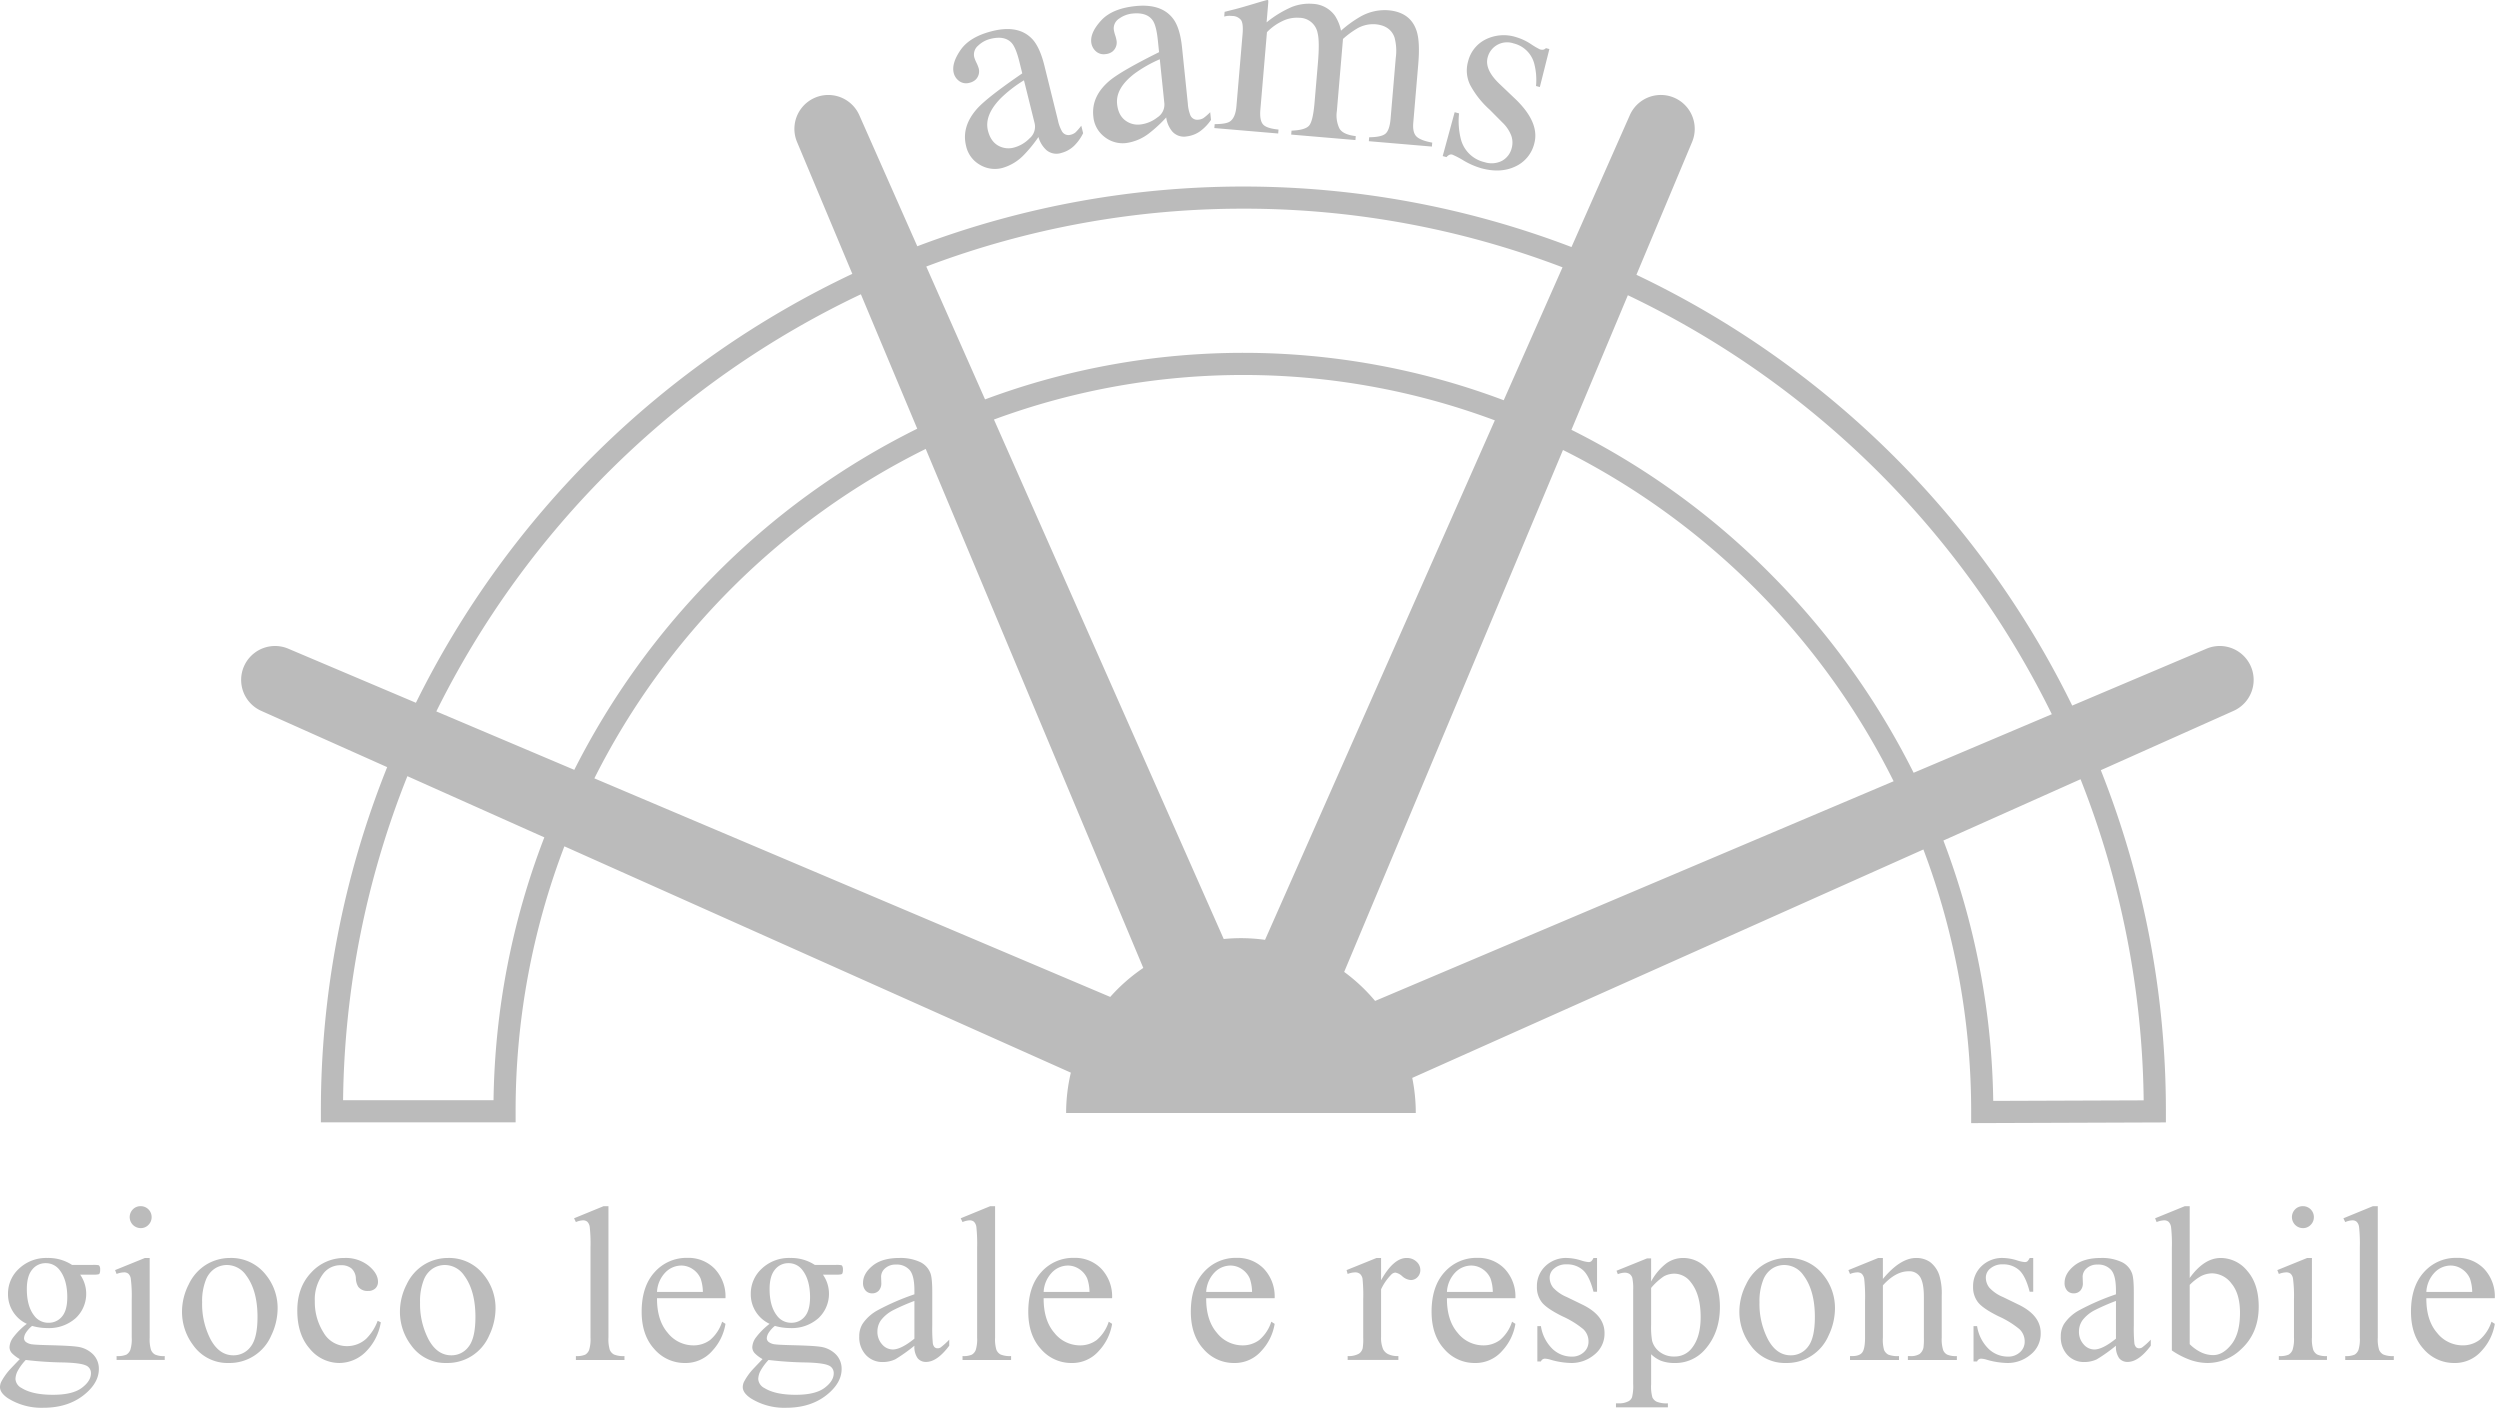 <svg xmlns="http://www.w3.org/2000/svg" viewBox="0 0 660 374"><defs><style>.cls-1{fill:#bbb}</style></defs><g id="Layer_2" data-name="Layer 2"><g id="Layer_1-2" data-name="Layer 1"><path d="M253.225 21.4a3.108 3.108 0 0 0 2.75.448 3.458 3.458 0 0 0 1.687-.914 3.073 3.073 0 0 0 .638-3.134 9.56 9.56 0 0 0-.527-1.26 8.857 8.857 0 0 1-.563-1.406 3.054 3.054 0 0 1 .998-3.068 7.21 7.21 0 0 1 3.26-1.8q3.854-.954 5.673 1.146 1.076 1.256 1.983 4.912l.755 3.047q-8.99 6.168-11.768 9.15-4.36 4.79-3.065 10.01a7.56 7.56 0 0 0 3.638 4.97 7.71 7.71 0 0 0 5.907.85 12.633 12.633 0 0 0 5.75-3.49 34.76 34.76 0 0 0 3.807-4.688 7.325 7.325 0 0 0 2.145 3.488 4.128 4.128 0 0 0 3.943.705 7.61 7.61 0 0 0 3.78-2.346 11.995 11.995 0 0 0 1.93-2.856l-.49-1.983a14.448 14.448 0 0 1-1.544 1.79 3.114 3.114 0 0 1-1.3.61 1.96 1.96 0 0 1-2.322-1.044 9.88 9.88 0 0 1-1.002-2.806l-3.575-14.435q-1.177-4.75-3.122-6.905-3.604-3.92-10.578-2.193-6.006 1.487-8.432 5.013-2.427 3.527-1.802 6.046a3.76 3.76 0 0 0 1.45 2.145zm19.93 11.2a4.02 4.02 0 0 1-1.348 3.924 8.916 8.916 0 0 1-4.238 2.46 5.432 5.432 0 0 1-3.393-.227q-2.55-1.01-3.36-4.285-1.007-4.06 3.4-8.554a34.25 34.25 0 0 1 6.113-4.72zm16.065-19.14a3.11 3.11 0 0 0 2.662.824 3.455 3.455 0 0 0 1.797-.67 3.072 3.072 0 0 0 1.07-3.013 9.578 9.578 0 0 0-.347-1.32 8.863 8.863 0 0 1-.362-1.472 3.053 3.053 0 0 1 1.417-2.898 7.222 7.222 0 0 1 3.48-1.328q3.95-.407 5.457 1.926.89 1.393 1.278 5.14l.322 3.124q-9.76 4.85-12.928 7.417-4.986 4.132-4.432 9.484a7.56 7.56 0 0 0 2.91 5.428 7.71 7.71 0 0 0 5.73 1.665 12.636 12.636 0 0 0 6.18-2.652 34.763 34.763 0 0 0 4.424-4.112 7.32 7.32 0 0 0 1.638 3.753 4.13 4.13 0 0 0 3.807 1.25 7.61 7.61 0 0 0 4.07-1.798 12.003 12.003 0 0 0 2.31-2.557l-.21-2.03a14.498 14.498 0 0 1-1.778 1.555 3.12 3.12 0 0 1-1.373.425 1.96 1.96 0 0 1-2.155-1.36 9.897 9.897 0 0 1-.6-2.92l-1.528-14.79q-.503-4.87-2.13-7.274-3.02-4.385-10.168-3.648-6.155.635-9.05 3.79t-2.626 5.734a3.76 3.76 0 0 0 1.135 2.327zm18.174 13.868a4.018 4.018 0 0 1-1.882 3.696 8.918 8.918 0 0 1-4.54 1.847 5.43 5.43 0 0 1-3.326-.7q-2.384-1.353-2.73-4.71-.43-4.162 4.56-7.996a34.25 34.25 0 0 1 6.71-3.822zM337.53 34.2q-3.26-.31-4.142-1.423-.883-1.113-.654-3.806l1.74-20.475a13.888 13.888 0 0 1 4.08-2.926 8.73 8.73 0 0 1 4.496-.873 4.937 4.937 0 0 1 4.812 4.075q.548 2.223.06 7.954l-.886 10.422q-.418 4.924-1.48 6.065-1.06 1.143-4.594 1.278l-.088 1.04 16.96 1.444.087-1.04q-3.394-.398-4.318-2.023a7.955 7.955 0 0 1-.673-4.584l1.62-19.05a23.788 23.788 0 0 1 3.612-2.685 8.474 8.474 0 0 1 4.9-1.192q3.99.34 5.095 3.5a13.63 13.63 0 0 1 .324 5.373l-1.358 15.996q-.263 3.097-1.357 4.02t-4.305.948l-.09 1.04 16.648 1.416.09-1.04q-3.037-.552-4.13-1.593-1.097-1.038-.875-3.653l1.31-15.39q.504-5.933-.408-8.775-1.58-5.028-7.518-5.533a12.967 12.967 0 0 0-7.352 1.687 30.91 30.91 0 0 0-5.11 3.705 11.344 11.344 0 0 0-1.623-3.98 7.59 7.59 0 0 0-5.803-3.104 12.398 12.398 0 0 0-5.546.816 28.1 28.1 0 0 0-6.674 4.073l.425-5a4.302 4.302 0 0 0 .022-.703.21.21 0 0 0-.21-.205q-.187-.016-3.62 1.016t-4.933 1.41l-2.766.7-.106 1.248a6.23 6.23 0 0 1 .932-.18 6.854 6.854 0 0 1 1.177.024 2.986 2.986 0 0 1 2.324 1.064q.652.923.416 3.697l-1.62 19.04q-.27 3.19-1.834 4.125-1.02.615-3.913.626l-.09 1.04 16.857 1.435zm45.043 6.706a1.1 1.1 0 0 1 .827-.092 22.948 22.948 0 0 1 3.008 1.578 20.102 20.102 0 0 0 4.642 2.023q5.08 1.385 8.96-.445a9.01 9.01 0 0 0 5.034-6.062q1.505-5.52-4.96-11.745l-4.016-3.823q-4.22-3.918-3.32-7.21a5.29 5.29 0 0 1 6.81-3.68 7.433 7.433 0 0 1 5.476 5.33 17.115 17.115 0 0 1 .475 5.926l1.006.275 2.52-10.028-.91-.247a1.497 1.497 0 0 1-.647.4 2.005 2.005 0 0 1-.977-.086 20.27 20.27 0 0 1-2.37-1.405 14.724 14.724 0 0 0-3.98-1.843 10.74 10.74 0 0 0-7.907.618 8.785 8.785 0 0 0-4.663 5.812 8.667 8.667 0 0 0 .543 6.235 23.958 23.958 0 0 0 5.154 6.52l3.35 3.375a9.484 9.484 0 0 1 2.38 3.57 5.522 5.522 0 0 1 .096 3.14 5.28 5.28 0 0 1-2.596 3.427 6.05 6.05 0 0 1-4.62.333 8.355 8.355 0 0 1-6.202-6 19.422 19.422 0 0 1-.496-6.866l-1.16-.316-3.158 11.586 1.007.275a2.106 2.106 0 0 1 .693-.574z" class="cls-1"/><path d="M571.796 296.317v-2.913a243.427 243.427 0 0 0-17.18-90.076l35.114-15.692a8.95 8.95 0 0 0-7.143-16.41l-35.523 15.05a245.423 245.423 0 0 0-115.05-113.73l14.685-35.03a8.95 8.95 0 0 0-16.44-7.08L414.875 65.22a242.87 242.87 0 0 0-172.71-.207L226.873 30.44a8.95 8.95 0 0 0-16.44 7.08l14.58 34.78a245.4 245.4 0 0 0-115.21 113.232l-33.762-14.305a8.95 8.95 0 0 0-7.143 16.41l33.314 14.888a243.347 243.347 0 0 0-17.5 90.853v2.924h51.41v-2.924a195.383 195.383 0 0 1 12.875-69.946l133.707 59.75a46.243 46.243 0 0 0-1.248 10.648h92.31a46.36 46.36 0 0 0-.932-9.265l134.944-60.303a195.764 195.764 0 0 1 12.61 69.31v2.933zM328.253 55.09a235.972 235.972 0 0 1 84.254 15.48l-15.523 35.094a195.19 195.19 0 0 0-136.934-.224l-15.514-35.073a235.984 235.984 0 0 1 83.717-15.276zm-197.96 235.362h-39.72a237.44 237.44 0 0 1 16.978-85.543l36.153 16.155a200.114 200.114 0 0 0-13.41 69.387zm-15.104-102.64A239.54 239.54 0 0 1 227.275 77.69l14.877 35.49a199.54 199.54 0 0 0-53.91 39.094 202.632 202.632 0 0 0-36.63 50.966zm177.913 75.376l-136.192-57.7a194.51 194.51 0 0 1 87.48-86.972l57.44 137.02a46.396 46.396 0 0 0-8.727 7.652zm34.505-15.515c-1.533 0-3.048.08-4.543.225l-60.662-137.14a190.085 190.085 0 0 1 132.232.215L333.97 248.12a46.506 46.506 0 0 0-6.362-.447zm35.42 16.572a46.413 46.413 0 0 0-8.165-7.66l57.764-137.79a194.622 194.622 0 0 1 87.29 87.455zm142.17-60.233a202.944 202.944 0 0 0-36.935-51.638 199.698 199.698 0 0 0-53.404-38.903l14.895-35.533a239.548 239.548 0 0 1 111.93 110.617zm7.858 17.888l36.21-16.182a237.486 237.486 0 0 1 16.665 84.773l-39.718.145a200.33 200.33 0 0 0-13.156-68.735zM25.983 334.004a7.402 7.402 0 0 0-1.428-.07h-5.54a11.413 11.413 0 0 0-6.48-1.828 10.405 10.405 0 0 0-7.495 2.798 8.925 8.925 0 0 0-2.927 6.68 8.592 8.592 0 0 0 4.968 7.91 18.762 18.762 0 0 0-3.754 3.798 4.702 4.702 0 0 0-.813 2.34 2.337 2.337 0 0 0 .614 1.587 8.993 8.993 0 0 0 2.098 1.583q-2.713 2.827-2.912 3.084a15.926 15.926 0 0 0-2 2.94 3.26 3.26 0 0 0-.313 1.37q0 1.543 2.14 2.97a16.64 16.64 0 0 0 9.31 2.484q7.166 0 11.62-4.167 3.027-2.827 3.027-6.053a5.38 5.38 0 0 0-1.584-3.94 7.172 7.172 0 0 0-4.24-1.97q-1.742-.258-7.624-.4-3.2-.086-4-.2a3.446 3.446 0 0 1-1.84-.657 1.322 1.322 0 0 1-.47-.942 3.04 3.04 0 0 1 .44-1.385 7.53 7.53 0 0 1 1.7-1.898 14.586 14.586 0 0 0 3.97.57 10.596 10.596 0 0 0 7.51-2.597 8.81 8.81 0 0 0 1.198-11.507h3.397a6.32 6.32 0 0 0 1.442-.086.586.586 0 0 0 .3-.228 2.55 2.55 0 0 0 .143-1.028 1.752 1.752 0 0 0-.17-.914.49.49 0 0 0-.287-.244zM6.796 359.03a94.135 94.135 0 0 0 9.88.658q4.396.113 5.88.742a2.163 2.163 0 0 1 1.457 2.113q0 2.056-2.44 3.87t-7.582 1.812q-5.396 0-8.25-1.77a2.89 2.89 0 0 1-1.657-2.4 4.888 4.888 0 0 1 .685-2.31 14.047 14.047 0 0 1 2.028-2.714zm9.565-11.45a4.498 4.498 0 0 1-3.568 1.63 4.6 4.6 0 0 1-3.77-1.886q-1.94-2.484-1.94-6.995 0-3.483 1.427-5.17a4.46 4.46 0 0 1 3.54-1.684 4.524 4.524 0 0 1 3.74 1.885q1.97 2.57 1.97 7.11 0 3.484-1.4 5.11zm23.511 8.81a9.612 9.612 0 0 1-.356-3.27v-21.014H38.26l-7.88 3.198.4 1.027a5.715 5.715 0 0 1 1.94-.427 1.772 1.772 0 0 1 1.17.357 2.242 2.242 0 0 1 .63 1.27 35.65 35.65 0 0 1 .256 5.51v10.08a9.227 9.227 0 0 1-.385 3.284 2.545 2.545 0 0 1-1.04 1.228 5.908 5.908 0 0 1-2.57.37v1.028h12.705v-1.027a5.65 5.65 0 0 1-2.556-.4 2.498 2.498 0 0 1-1.058-1.214zm-2.726-32.165a2.757 2.757 0 0 0 2.04-.857 2.83 2.83 0 0 0 .844-2.055 2.875 2.875 0 0 0-2.884-2.884 2.817 2.817 0 0 0-2.07.84 2.913 2.913 0 0 0 2.07 4.955zm23.554 7.881a12.053 12.053 0 0 0-6.167 1.7 12.18 12.18 0 0 0-4.697 5.253 15.8 15.8 0 0 0-1.784 7.15 14.594 14.594 0 0 0 2.94 8.91 11.083 11.083 0 0 0 9.395 4.71 11.964 11.964 0 0 0 11.22-7.252 16.67 16.67 0 0 0 1.686-7.11 13.854 13.854 0 0 0-3.055-8.85 11.592 11.592 0 0 0-9.537-4.512zm5.483 23.413a5.574 5.574 0 0 1-4.568 2.283q-3.712 0-5.982-4.14a20.193 20.193 0 0 1-2.27-9.85 15.185 15.185 0 0 1 .942-5.797 6.31 6.31 0 0 1 2.47-3.155 5.96 5.96 0 0 1 3.04-.898 6.18 6.18 0 0 1 5.17 2.74q2.997 3.998 2.997 10.965 0 5.568-1.8 7.852zm30.465-2.056a7.506 7.506 0 0 1-5.025 1.913 7.058 7.058 0 0 1-6.21-3.583 14.973 14.973 0 0 1-2.3-8.266 11.238 11.238 0 0 1 2.314-7.395 5.665 5.665 0 0 1 4.597-2.113 4.122 4.122 0 0 1 2.77.855 3.747 3.747 0 0 1 1.156 2.57 4.505 4.505 0 0 0 .642 2.284 3.04 3.04 0 0 0 2.542 1.084 2.712 2.712 0 0 0 1.955-.67 2.323 2.323 0 0 0 .7-1.757q0-2.197-2.485-4.24a9.656 9.656 0 0 0-6.34-2.04 11.73 11.73 0 0 0-8.807 3.853q-3.67 3.855-3.67 10.022 0 6.368 3.313 10.108a10.083 10.083 0 0 0 7.767 3.74 9.96 9.96 0 0 0 6.824-2.783 14.17 14.17 0 0 0 4.14-7.953l-.827-.4a12.91 12.91 0 0 1-3.055 4.77zm21.585-21.357a12.053 12.053 0 0 0-6.167 1.7 12.18 12.18 0 0 0-4.697 5.253 15.8 15.8 0 0 0-1.786 7.15 14.594 14.594 0 0 0 2.94 8.91 11.083 11.083 0 0 0 9.395 4.71 11.964 11.964 0 0 0 11.22-7.252 16.67 16.67 0 0 0 1.685-7.11 13.854 13.854 0 0 0-3.055-8.85 11.592 11.592 0 0 0-9.537-4.512zm5.482 23.413a5.574 5.574 0 0 1-4.568 2.283q-3.712 0-5.982-4.14a20.193 20.193 0 0 1-2.27-9.85 15.185 15.185 0 0 1 .942-5.797 6.31 6.31 0 0 1 2.47-3.155 5.96 5.96 0 0 1 3.04-.898 6.18 6.18 0 0 1 5.17 2.74q2.997 3.998 2.997 10.965 0 5.568-1.8 7.852zm37.275.857a9.48 9.48 0 0 1-.358-3.255v-34.69h-1.285l-7.795 3.197.485 1a5.335 5.335 0 0 1 1.885-.458 1.697 1.697 0 0 1 1.128.37 2.387 2.387 0 0 1 .642 1.386 41.22 41.22 0 0 1 .2 5.438v23.756a9.565 9.565 0 0 1-.37 3.284 2.475 2.475 0 0 1-1.03 1.228 5.533 5.533 0 0 1-2.454.37v1.03h12.82V358a6.308 6.308 0 0 1-2.77-.413 2.52 2.52 0 0 1-1.1-1.214zm27.708-21.401a9.66 9.66 0 0 0-7.224-2.898 11.224 11.224 0 0 0-8.637 3.754q-3.44 3.757-3.44 10.466 0 6.197 3.354 9.865a10.548 10.548 0 0 0 8.067 3.67 9.3 9.3 0 0 0 7.224-3.212 13.61 13.61 0 0 0 3.485-7.124l-.886-.57a10.426 10.426 0 0 1-3.184 4.84 7.272 7.272 0 0 1-4.47 1.412 8.62 8.62 0 0 1-6.71-3.312q-2.854-3.31-2.826-9.137h18.074a10.628 10.628 0 0 0-2.826-7.752zm-15.247 6.096a7.994 7.994 0 0 1 2.185-5.124 5.892 5.892 0 0 1 4.24-1.842 5.368 5.368 0 0 1 2.955.914 5.675 5.675 0 0 1 2.127 2.513 11.21 11.21 0 0 1 .6 3.54zm48.624-7.067a7.402 7.402 0 0 0-1.427-.07h-5.54a11.413 11.413 0 0 0-6.48-1.828 10.405 10.405 0 0 0-7.496 2.798 8.925 8.925 0 0 0-2.927 6.68 8.592 8.592 0 0 0 4.968 7.91 18.762 18.762 0 0 0-3.754 3.798 4.702 4.702 0 0 0-.815 2.34 2.337 2.337 0 0 0 .614 1.587 8.993 8.993 0 0 0 2.098 1.583q-2.713 2.827-2.913 3.084a15.926 15.926 0 0 0-2 2.94 3.26 3.26 0 0 0-.313 1.37q0 1.543 2.142 2.97a16.64 16.64 0 0 0 9.308 2.485q7.167 0 11.62-4.17 3.027-2.826 3.028-6.052a5.38 5.38 0 0 0-1.585-3.94 7.172 7.172 0 0 0-4.24-1.97q-1.742-.258-7.624-.4-3.197-.086-3.996-.2a3.446 3.446 0 0 1-1.842-.657 1.322 1.322 0 0 1-.47-.942 3.04 3.04 0 0 1 .442-1.384 7.53 7.53 0 0 1 1.7-1.9 14.586 14.586 0 0 0 3.967.572 10.596 10.596 0 0 0 7.51-2.598 8.81 8.81 0 0 0 1.2-11.506h3.398a6.32 6.32 0 0 0 1.442-.086.586.586 0 0 0 .3-.23 2.55 2.55 0 0 0 .142-1.026 1.752 1.752 0 0 0-.17-.914.49.49 0 0 0-.287-.244zm-19.187 25.027a94.135 94.135 0 0 0 9.88.658q4.396.113 5.88.742a2.163 2.163 0 0 1 1.457 2.113q0 2.056-2.44 3.87t-7.582 1.812q-5.396 0-8.252-1.77a2.89 2.89 0 0 1-1.655-2.4 4.888 4.888 0 0 1 .685-2.31 14.047 14.047 0 0 1 2.028-2.714zm9.565-11.45a4.498 4.498 0 0 1-3.57 1.63 4.6 4.6 0 0 1-3.768-1.886q-1.942-2.484-1.942-6.995 0-3.484 1.428-5.17a4.46 4.46 0 0 1 3.54-1.684 4.524 4.524 0 0 1 3.742 1.885q1.97 2.57 1.97 7.11 0 3.484-1.4 5.11zm35.033 8.366a1.116 1.116 0 0 1-.756-.285 1.92 1.92 0 0 1-.472-1.128 40.602 40.602 0 0 1-.142-4.583v-8.88q0-3.796-.514-5.024a5.386 5.386 0 0 0-2.484-2.77 12.24 12.24 0 0 0-5.71-1.17q-4.54 0-7.053 2.055t-2.513 4.512a2.91 2.91 0 0 0 .67 2.027 2.22 2.22 0 0 0 1.728.742 2.297 2.297 0 0 0 1.756-.714 2.847 2.847 0 0 0 .67-2.027l-.056-1.655a2.922 2.922 0 0 1 1.085-2.228 4.057 4.057 0 0 1 2.855-.97 4.485 4.485 0 0 1 3.612 1.456q1.242 1.456 1.242 5.368v1.028a63.31 63.31 0 0 0-9.636 4.17 11.344 11.344 0 0 0-4.07 3.654 6.22 6.22 0 0 0-.855 3.312 6.81 6.81 0 0 0 1.756 4.882 5.883 5.883 0 0 0 4.467 1.856 7.727 7.727 0 0 0 3.284-.714 42.963 42.963 0 0 0 5.055-3.597 5.238 5.238 0 0 0 .856 3.313 2.778 2.778 0 0 0 2.228.97q2.913 0 6.11-4.282v-1.598a17.815 17.815 0 0 1-2.312 2.084 1.553 1.553 0 0 1-.8.2zm-6.08-2.54q-3.542 2.855-5.712 2.854a3.718 3.718 0 0 1-2.827-1.355 4.89 4.89 0 0 1-1.228-3.412 5.076 5.076 0 0 1 .97-2.998 9.615 9.615 0 0 1 3.227-2.627 56.418 56.418 0 0 1 5.567-2.427zm21.654 2.969a9.48 9.48 0 0 1-.356-3.255v-34.69h-1.285l-7.796 3.197.485 1a5.335 5.335 0 0 1 1.884-.458 1.697 1.697 0 0 1 1.128.37 2.387 2.387 0 0 1 .642 1.386 41.22 41.22 0 0 1 .2 5.438v23.756a9.565 9.565 0 0 1-.37 3.284 2.475 2.475 0 0 1-1.03 1.228 5.533 5.533 0 0 1-2.454.37v1.03h12.82V358a6.308 6.308 0 0 1-2.77-.413 2.52 2.52 0 0 1-1.1-1.214zm27.71-21.401a9.66 9.66 0 0 0-7.224-2.898 11.224 11.224 0 0 0-8.637 3.754q-3.442 3.757-3.442 10.466 0 6.197 3.355 9.865a10.548 10.548 0 0 0 8.066 3.67 9.3 9.3 0 0 0 7.223-3.212 13.61 13.61 0 0 0 3.484-7.124l-.886-.57a10.426 10.426 0 0 1-3.182 4.84 7.272 7.272 0 0 1-4.47 1.412 8.62 8.62 0 0 1-6.71-3.312q-2.854-3.31-2.826-9.137h18.074a10.628 10.628 0 0 0-2.826-7.752zm-15.247 6.096a7.994 7.994 0 0 1 2.184-5.124 5.892 5.892 0 0 1 4.24-1.842 5.368 5.368 0 0 1 2.955.914 5.675 5.675 0 0 1 2.128 2.513 11.21 11.21 0 0 1 .6 3.54zm58.16-6.096a9.66 9.66 0 0 0-7.224-2.898 11.224 11.224 0 0 0-8.64 3.754q-3.44 3.757-3.44 10.466 0 6.197 3.356 9.865a10.548 10.548 0 0 0 8.066 3.67 9.3 9.3 0 0 0 7.224-3.212 13.61 13.61 0 0 0 3.483-7.124l-.886-.57a10.426 10.426 0 0 1-3.184 4.84 7.272 7.272 0 0 1-4.468 1.412 8.62 8.62 0 0 1-6.71-3.312q-2.856-3.31-2.827-9.137h18.074a10.628 10.628 0 0 0-2.827-7.752zm-15.248 6.096a7.994 7.994 0 0 1 2.185-5.124 5.892 5.892 0 0 1 4.24-1.842 5.368 5.368 0 0 1 2.955.914 5.675 5.675 0 0 1 2.127 2.513 11.21 11.21 0 0 1 .6 3.54zm52.907-8.965q-3.456 0-6.738 5.882v-5.882h-1.2l-7.91 3.198.286 1.027a5.64 5.64 0 0 1 2-.427 1.935 1.935 0 0 1 1.242.4 2.15 2.15 0 0 1 .685 1.27 42.51 42.51 0 0 1 .184 5.44v10.136a14.764 14.764 0 0 1-.14 2.768 2.437 2.437 0 0 1-1 1.457 5.554 5.554 0 0 1-2.97.628v1.027h13.392v-1.027a5.77 5.77 0 0 1-2.714-.514 2.96 2.96 0 0 1-1.313-1.286 7.75 7.75 0 0 1-.542-3.284v-12.534a13.748 13.748 0 0 1 2.655-3.855 1.704 1.704 0 0 1 1.114-.57 3.7 3.7 0 0 1 1.842.986 3.772 3.772 0 0 0 2.24.985 2.372 2.372 0 0 0 1.77-.77 2.617 2.617 0 0 0 .743-1.885 2.942 2.942 0 0 0-1.027-2.212 3.664 3.664 0 0 0-2.598-.957zm25.896 2.869a9.66 9.66 0 0 0-7.224-2.898 11.222 11.222 0 0 0-8.637 3.754q-3.442 3.757-3.44 10.466 0 6.197 3.354 9.865a10.55 10.55 0 0 0 8.067 3.67 9.3 9.3 0 0 0 7.224-3.212 13.614 13.614 0 0 0 3.485-7.124l-.886-.57a10.43 10.43 0 0 1-3.184 4.84 7.275 7.275 0 0 1-4.47 1.412 8.62 8.62 0 0 1-6.71-3.312q-2.855-3.31-2.826-9.137h18.074a10.628 10.628 0 0 0-2.826-7.752zm-15.247 6.096a7.99 7.99 0 0 1 2.185-5.124 5.89 5.89 0 0 1 4.24-1.842 5.37 5.37 0 0 1 2.956.914 5.682 5.682 0 0 1 2.128 2.513 11.21 11.21 0 0 1 .6 3.54zm35.804 3.369l-4.168-2.027a10.148 10.148 0 0 1-3.598-2.484 4.25 4.25 0 0 1-.915-2.742 3.064 3.064 0 0 1 1.228-2.34 4.773 4.773 0 0 1 3.227-1.058 6.262 6.262 0 0 1 4.325 1.514q1.7 1.513 2.785 5.71h.942v-8.908h-.942a2.737 2.737 0 0 1-.6.885 1.134 1.134 0 0 1-.714.2 8.832 8.832 0 0 1-1.94-.427 13.477 13.477 0 0 0-3.742-.657 7.83 7.83 0 0 0-5.725 2.17 7.255 7.255 0 0 0-2.214 5.397 6.43 6.43 0 0 0 1.285 4.11q1.286 1.658 5.426 3.713a24.244 24.244 0 0 1 5.526 3.398 4.432 4.432 0 0 1 1.384 3.312 3.668 3.668 0 0 1-1.242 2.784 4.527 4.527 0 0 1-3.212 1.156 7.37 7.37 0 0 1-5.054-2.027 10.62 10.62 0 0 1-3.055-6.026h-.942v9.337h.943a1.136 1.136 0 0 1 1.027-.74 5.582 5.582 0 0 1 1.542.284 20.77 20.77 0 0 0 5.482.857 9.355 9.355 0 0 0 6.04-2.184 7.04 7.04 0 0 0 2.698-5.753q0-4.626-5.797-7.453zm26.467-12.334a7.533 7.533 0 0 0-4.297 1.384 14.83 14.83 0 0 0-4.07 4.84v-6.11h-1.084l-8.05 3.255.342.914a5.177 5.177 0 0 1 1.74-.4 2.367 2.367 0 0 1 1.358.34 1.946 1.946 0 0 1 .728 1.03 13.488 13.488 0 0 1 .228 3.225v24.727a12.13 12.13 0 0 1-.3 3.556 2.053 2.053 0 0 1-.842 1.013 5.19 5.19 0 0 1-2.684.6h-.714v1.057h13.706v-1.056a7.027 7.027 0 0 1-2.956-.428 2.44 2.44 0 0 1-1.142-1.157 10.616 10.616 0 0 1-.328-3.41v-7.967a8.547 8.547 0 0 0 2.57 1.713 10.07 10.07 0 0 0 3.654.6 10.28 10.28 0 0 0 8.052-3.626q3.883-4.425 3.884-11.193 0-6.05-3.227-9.82a8.276 8.276 0 0 0-6.568-3.084zm2.4 23.784a5.63 5.63 0 0 1-4.627 2.227 6.05 6.05 0 0 1-3.926-1.256 5.332 5.332 0 0 1-1.957-2.91 20.935 20.935 0 0 1-.257-4.17v-9.765a15.906 15.906 0 0 1 3.398-3.084 5.908 5.908 0 0 1 2.713-.684 5.466 5.466 0 0 1 4.34 2.227q2.626 3.227 2.627 9.223 0 5.282-2.313 8.194zm25.181-23.784a12.053 12.053 0 0 0-6.167 1.7 12.18 12.18 0 0 0-4.697 5.253 15.805 15.805 0 0 0-1.785 7.15 14.59 14.59 0 0 0 2.94 8.91 11.082 11.082 0 0 0 9.394 4.71 11.965 11.965 0 0 0 11.22-7.252 16.676 16.676 0 0 0 1.685-7.11 13.856 13.856 0 0 0-3.055-8.85 11.592 11.592 0 0 0-9.537-4.512zm5.483 23.413a5.574 5.574 0 0 1-4.57 2.283q-3.712 0-5.98-4.14a20.184 20.184 0 0 1-2.27-9.85 15.185 15.185 0 0 1 .942-5.797 6.31 6.31 0 0 1 2.47-3.155 5.956 5.956 0 0 1 3.04-.898 6.18 6.18 0 0 1 5.17 2.74q2.997 3.998 2.997 10.965 0 5.568-1.8 7.852zm35.69.971a9.4 9.4 0 0 1-.4-3.37v-11.164a16.32 16.32 0 0 0-.628-5.253 7.172 7.172 0 0 0-2.456-3.526 6.29 6.29 0 0 0-3.683-1.07q-4.17 0-8.767 5.538v-5.54h-1.228l-7.88 3.2.428 1.026a5.486 5.486 0 0 1 1.913-.427 1.786 1.786 0 0 1 1.185.37 2.464 2.464 0 0 1 .658 1.4 42.372 42.372 0 0 1 .214 5.74v9.707q0 2.856-.7 3.87t-2.698 1.013h-.57v1.027h12.933v-1.027a6.818 6.818 0 0 1-2.84-.385 2.638 2.638 0 0 1-1.1-1.214 9.848 9.848 0 0 1-.314-3.284v-13.79q3.37-3.712 6.767-3.712a3.314 3.314 0 0 1 3.127 1.613q.927 1.614.928 5.183v10.707a16.713 16.713 0 0 1-.114 2.684 2.93 2.93 0 0 1-1.012 1.643 4.364 4.364 0 0 1-2.557.556h-.54v1.027h12.933v-1.027a5.737 5.737 0 0 1-2.583-.4 2.333 2.333 0 0 1-1.014-1.113zm19.928-12.05l-4.168-2.027a10.148 10.148 0 0 1-3.598-2.484 4.25 4.25 0 0 1-.914-2.742 3.064 3.064 0 0 1 1.228-2.34 4.773 4.773 0 0 1 3.227-1.058 6.262 6.262 0 0 1 4.324 1.514q1.7 1.513 2.784 5.71h.943v-8.908h-.942a2.737 2.737 0 0 1-.6.885 1.134 1.134 0 0 1-.713.2 8.832 8.832 0 0 1-1.942-.427 13.477 13.477 0 0 0-3.74-.657 7.83 7.83 0 0 0-5.725 2.17 7.255 7.255 0 0 0-2.213 5.397 6.43 6.43 0 0 0 1.285 4.11q1.285 1.658 5.425 3.713a24.244 24.244 0 0 1 5.526 3.398 4.432 4.432 0 0 1 1.385 3.312 3.668 3.668 0 0 1-1.242 2.784 4.527 4.527 0 0 1-3.212 1.156 7.37 7.37 0 0 1-5.053-2.027 10.62 10.62 0 0 1-3.055-6.026h-.943v9.337h.94a1.136 1.136 0 0 1 1.03-.74 5.582 5.582 0 0 1 1.54.284 20.77 20.77 0 0 0 5.483.857 9.355 9.355 0 0 0 6.04-2.184 7.04 7.04 0 0 0 2.697-5.753q0-4.626-5.796-7.453zm31.75 11.507a1.117 1.117 0 0 1-.757-.285 1.92 1.92 0 0 1-.47-1.128 40.602 40.602 0 0 1-.143-4.583v-8.88q0-3.796-.514-5.024a5.39 5.39 0 0 0-2.484-2.77 12.24 12.24 0 0 0-5.71-1.17q-4.54 0-7.053 2.055t-2.513 4.512a2.91 2.91 0 0 0 .67 2.027 2.22 2.22 0 0 0 1.728.742 2.296 2.296 0 0 0 1.756-.714 2.847 2.847 0 0 0 .67-2.027l-.056-1.655a2.922 2.922 0 0 1 1.085-2.228 4.057 4.057 0 0 1 2.856-.97 4.483 4.483 0 0 1 3.61 1.456q1.243 1.456 1.243 5.368v1.028a63.318 63.318 0 0 0-9.637 4.17 11.343 11.343 0 0 0-4.07 3.654 6.22 6.22 0 0 0-.855 3.312 6.808 6.808 0 0 0 1.757 4.882 5.88 5.88 0 0 0 4.468 1.856 7.727 7.727 0 0 0 3.284-.714 42.963 42.963 0 0 0 5.053-3.597 5.238 5.238 0 0 0 .856 3.313 2.777 2.777 0 0 0 2.226.97q2.913 0 6.11-4.282v-1.598a17.815 17.815 0 0 1-2.312 2.084 1.553 1.553 0 0 1-.8.2zm-6.08-2.54q-3.543 2.855-5.712 2.854a3.718 3.718 0 0 1-2.827-1.355 4.887 4.887 0 0 1-1.228-3.412 5.073 5.073 0 0 1 .97-2.998 9.61 9.61 0 0 1 3.228-2.627 56.324 56.324 0 0 1 5.567-2.427zm27.666-21.301q-4.4 0-8.196 5.282v-18.96H576.8l-7.853 3.2.4.998a5.864 5.864 0 0 1 1.998-.457 1.755 1.755 0 0 1 1.142.37 2.41 2.41 0 0 1 .672 1.4 39.307 39.307 0 0 1 .212 5.482v27.097a21.224 21.224 0 0 0 4.812 2.483 13.938 13.938 0 0 0 4.64.828 12.76 12.76 0 0 0 8.85-3.654q4.626-4.254 4.626-11.22 0-5.968-2.998-9.41a9.068 9.068 0 0 0-7.023-3.44zm2.84 22.785q-2.243 2.857-4.84 2.856a7.423 7.423 0 0 1-3.184-.728 10.96 10.96 0 0 1-3.012-2.156v-15.646a13.104 13.104 0 0 1 2.912-2.284 6.614 6.614 0 0 1 3.027-.77 6.538 6.538 0 0 1 5.096 2.696q2.24 2.7 2.24 7.724 0 5.454-2.24 8.31zm18.858-30.666a2.76 2.76 0 0 0 2.042-.857 2.832 2.832 0 0 0 .842-2.055 2.874 2.874 0 0 0-2.884-2.884 2.814 2.814 0 0 0-2.07.84 2.912 2.912 0 0 0 2.07 4.955zm2.727 32.165a9.587 9.587 0 0 1-.357-3.27v-21.014h-1.256l-7.88 3.198.4 1.027a5.713 5.713 0 0 1 1.94-.427 1.773 1.773 0 0 1 1.17.357 2.244 2.244 0 0 1 .63 1.27 35.65 35.65 0 0 1 .256 5.51v10.08a9.25 9.25 0 0 1-.385 3.284 2.552 2.552 0 0 1-1.042 1.228 5.908 5.908 0 0 1-2.57.37v1.028h12.707v-1.027a5.653 5.653 0 0 1-2.556-.4 2.495 2.495 0 0 1-1.055-1.214zm17.385-.014a9.482 9.482 0 0 1-.355-3.255v-34.69h-1.285l-7.795 3.197.485 1a5.335 5.335 0 0 1 1.885-.458 1.696 1.696 0 0 1 1.128.37 2.387 2.387 0 0 1 .643 1.386 41.22 41.22 0 0 1 .2 5.438v23.756a9.565 9.565 0 0 1-.37 3.284 2.48 2.48 0 0 1-1.03 1.228 5.533 5.533 0 0 1-2.454.37v1.03h12.82V358a6.306 6.306 0 0 1-2.77-.413 2.523 2.523 0 0 1-1.1-1.214zm26.47-2.613a7.275 7.275 0 0 1-4.47 1.413 8.62 8.62 0 0 1-6.71-3.312q-2.855-3.31-2.826-9.137h18.074a10.628 10.628 0 0 0-2.827-7.752 9.66 9.66 0 0 0-7.223-2.898 11.222 11.222 0 0 0-8.637 3.755q-3.442 3.755-3.44 10.465 0 6.197 3.354 9.864a10.55 10.55 0 0 0 8.067 3.67 9.3 9.3 0 0 0 7.225-3.212 13.614 13.614 0 0 0 3.483-7.123l-.885-.57a10.43 10.43 0 0 1-3.183 4.838zm-11.82-17.817a5.89 5.89 0 0 1 4.24-1.842 5.37 5.37 0 0 1 2.955.914 5.682 5.682 0 0 1 2.126 2.513 11.21 11.21 0 0 1 .6 3.54h-12.106a7.99 7.99 0 0 1 2.185-5.124z" class="cls-1"/></g></g></svg>